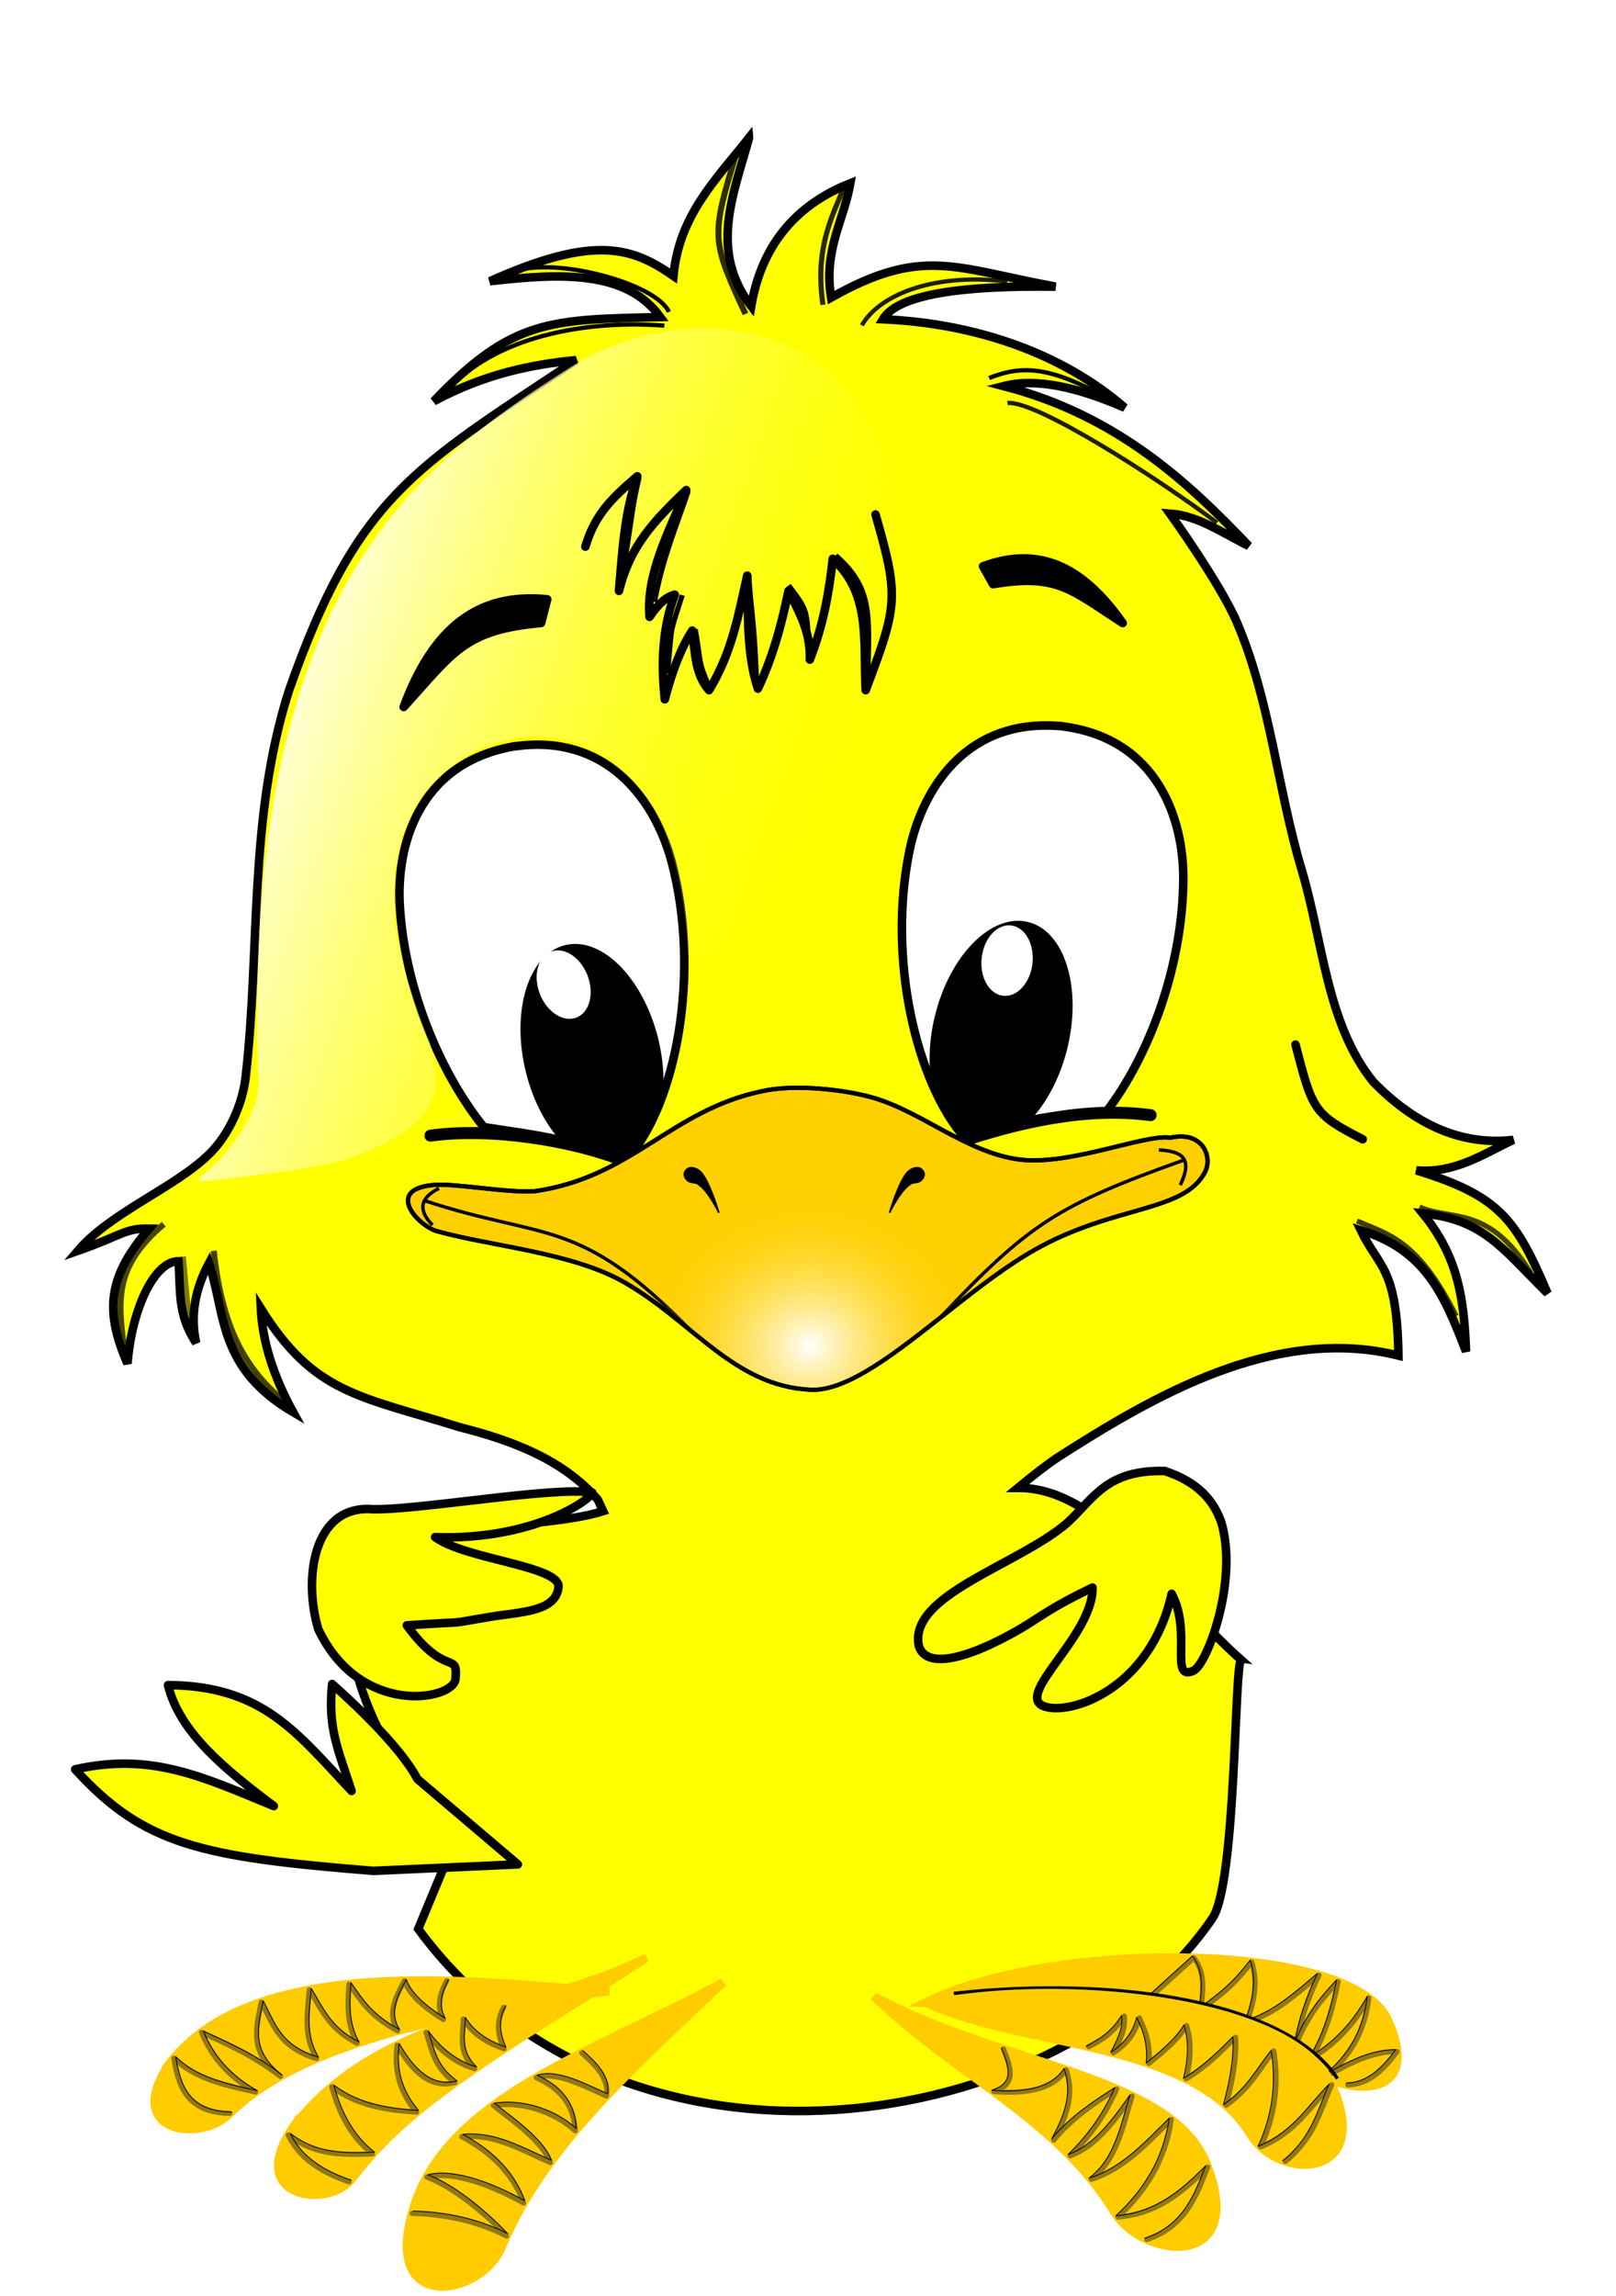 <?xml version="1.0" encoding="UTF-8" standalone="no"?>
<svg
   viewBox="0 0 332.598 472.441"
   version="1.1"
   id="svg453"
   sodipodi:docname="chick.svg"
   width="88mm"
   height="125mm"
   inkscape:version="1.2.2 (732a01da63, 2022-12-09)"
   xmlns:inkscape="http://www.inkscape.org/namespaces/inkscape"
   xmlns:sodipodi="http://sodipodi.sourceforge.net/DTD/sodipodi-0.dtd"
   xmlns="http://www.w3.org/2000/svg"
   xmlns:svg="http://www.w3.org/2000/svg">
  <sodipodi:namedview
     id="namedview455"
     pagecolor="#505050"
     bordercolor="#eeeeee"
     borderopacity="1"
     inkscape:showpageshadow="0"
     inkscape:pageopacity="0"
     inkscape:pagecheckerboard="0"
     inkscape:deskcolor="#505050"
     showgrid="false"
     inkscape:zoom="1.1264925"
     inkscape:cx="-121.17258"
     inkscape:cy="240.12588"
     inkscape:current-layer="svg453"
     inkscape:document-units="mm" />
  <defs
     id="defs323">
    <filter
       id="j"
       x="-0.015"
       y="-0.082"
       width="1.034"
       height="1.155">
      <feGaussianBlur
         stdDeviation=".277"
         id="feGaussianBlur291" />
    </filter>
    <filter
       id="c"
       x="-0.002"
       y="-0.003"
       width="1.004"
       height="1.007" />
    <filter
       id="d"
       x="-0.178"
       y="-0.289"
       width="1.369"
       height="1.563">
      <feGaussianBlur
         stdDeviation=".813"
         id="feGaussianBlur295" />
    </filter>
    <filter
       id="i"
       x="-1.937"
       y="-0.141"
       width="4.874"
       height="1.283">
      <feGaussianBlur
         stdDeviation=".491"
         id="feGaussianBlur298" />
    </filter>
    <filter
       id="h"
       x="-0.442"
       y="-0.151"
       width="1.86"
       height="1.285">
      <feGaussianBlur
         stdDeviation=".784"
         id="feGaussianBlur301" />
    </filter>
    <filter
       id="g"
       x="-0.272"
       y="-0.114"
       width="1.529"
       height="1.241">
      <feGaussianBlur
         stdDeviation=".837"
         id="feGaussianBlur304" />
    </filter>
    <filter
       id="b"
       x="-1.066"
       y="-0.865"
       width="3.125"
       height="2.721">
      <feGaussianBlur
         stdDeviation="1.099"
         id="feGaussianBlur307" />
    </filter>
    <filter
       id="a"
       x="-2.036"
       y="-0.247"
       width="5.073"
       height="1.504">
      <feGaussianBlur
         stdDeviation=".652"
         id="feGaussianBlur310" />
    </filter>
    <linearGradient
       id="f"
       x1="290.48"
       x2="359.29"
       y1="564.41"
       y2="588.79"
       gradientUnits="userSpaceOnUse">
      <stop
         stop-color="#fff"
         offset="0"
         id="stop313" />
      <stop
         stop-color="#ff0"
         stop-opacity="0"
         offset="1"
         id="stop315" />
    </linearGradient>
    <radialGradient
       id="e"
       cx="356.72"
       cy="660.33"
       r="47.003"
       gradientTransform="matrix(0.427,-0.011,0.01,0.381,198.21,393.12)"
       gradientUnits="userSpaceOnUse">
      <stop
         stop-color="#fff"
         offset="0"
         id="stop318" />
      <stop
         stop-color="#ffd000"
         stop-opacity="0"
         offset="1"
         id="stop320" />
    </radialGradient>
  </defs>
  <g
     transform="matrix(1.76,0,0,1.76,-461.883,-850.888)"
     id="g451">
    <path
       d="m 381.03,618.97 c -8.946,-1.03 -15.628,-20.785 -12.212,-37.17 1.374,-6.591 6.233,-15.412 17.565,-14.468 0.092,0.007 0.181,0.003 0.274,0.012 2e-4,10e-6 -0.002,0.016 -10e-4,0.016 11.282,1.429 14.188,11.065 14.164,17.798 -0.06,16.737 -10.68,34.677 -19.645,33.827 l -0.144,-0.015 z"
       fill="#ffffff"
       id="path325" />
    <path
       transform="matrix(0.971,0.237,-0.235,0.962,205.35,-56.762)"
       d="m 334.15,606.64 c 0,7.395 -3.571,13.39 -7.977,13.39 -4.406,0 -7.977,-5.995 -7.977,-13.39 0,-7.395 3.571,-13.39 7.977,-13.39 4.321,0 7.856,5.775 7.974,13.025"
       id="path327" />
    <path
       transform="matrix(0.974,0.212,-0.141,0.847,147.37,22.166)"
       d="m 328.3,595.79 c 0,2.658 -1.345,4.812 -3.005,4.812 -1.66,0 -3.005,-2.155 -3.005,-4.812 0,-2.658 1.345,-4.812 3.005,-4.812 1.628,0 2.959,2.075 3.004,4.681"
       fill="#ffffff"
       id="path329" />
    <path
       d="m 330.19,621.49 c -8.905,1.342 -20.513,-15.983 -21.494,-32.691 -0.395,-6.721 1.992,-16.505 13.178,-18.553 l 0.268,-0.06 0.003,0.016 c 11.264,-1.567 16.585,6.976 18.32,13.482 4.313,16.172 -1.254,36.263 -10.13,37.784 l -0.143,0.023 z"
       fill="#ffffff"
       id="path331" />
    <path
       transform="matrix(0.972,-0.236,0.234,0.962,-127.33,100.22)"
       d="m 334.15,606.64 c 0,7.395 -3.571,13.39 -7.977,13.39 -4.406,0 -7.977,-5.995 -7.977,-13.39 0,-7.395 3.571,-13.39 7.977,-13.39 4.321,0 7.856,5.775 7.974,13.025"
       id="path333" />
    <path
       transform="matrix(0.962,-0.26,0.265,0.816,-142.47,196.98)"
       d="m 328.3,595.79 c 0,2.658 -1.345,4.812 -3.005,4.812 -1.66,0 -3.005,-2.155 -3.005,-4.812 0,-2.658 1.345,-4.812 3.005,-4.812 1.628,0 2.959,2.075 3.004,4.681"
       fill="#ffffff"
       id="path335" />
    <path
       d="m 350.03,499.56 c -3.874,4.894 -8.175,9.044 -8.844,16.156 -4.802,-3.323 -9.183,-4.887 -21.469,0.625 8.293,-0.953 15.936,-1.31 19.938,4.188 -12.753,0.305 -17.301,0.159 -26.5,9.844 5.953,-3.189 11.371,-4.297 16.656,-4.812 -18.91,12.607 -25.609,15.825 -33.594,38.656 -4.756,14.898 -3.336,30.269 -5.063,45.206 -0.366,3.162 -1.959,6.7 -4.227,8.932 -4.025,3.962 -11.571,6.839 -15.408,11.345 5.196,-1.816 5.503,-2.659 8.359,-2.608 -4.754,5.517 -5.287,9.493 -2.536,15.781 0.523,-6.498 3.179,-11.981 5.964,-11.964 0.274,3.367 -0.177,6.191 2.067,9.558 -0.691,-3.115 -0.166,-6.229 1.5,-9.344 1.962,5.958 1.032,12.257 9.844,17.438 -2.219,-4.041 -3.581,-8.084 -3.781,-12.125 6.247,9.995 11.477,10.192 23.25,13.875 6.338,1.597 12.157,3.863 16.156,8.469 l 0.625,1.344 c -6.803,2.176 -23.984,1.74 -26.296,3.651 -9.784,8.777 3.791,32.596 9.859,32.693 l -5.188,12.5 c 23.879,32.49 75.423,24.316 92.875,-1.25 2.83,-4.145 2.536,-30.188 3.375,-30.188 -8.488,-7.499 -16.317,-20.196 -26.125,-20.125 1.613,-1.325 3.333,-2.692 4.656,-3.562 10.989,-7.049 25.414,-15.526 39.844,-11.906 -0.151,-10.396 -2.296,-10.258 -4.406,-14.656 7.437,2.284 9.711,7.353 12.312,14.188 -0.232,-6.233 -0.933,-11.098 -5.062,-16.156 7.156,0.716 9.272,4.098 14.594,9.344 -3.709,-8.715 -5.629,-11.381 -15.344,-14.375 4.513,0.393 7.783,-1.891 11.344,-3.562 -6.359,0.748 -11.824,-2.089 -16.406,-6.812 -5.447,-6.79 -5.85,-16.41 -8.344,-24.75 -2.854,-9.546 -3.651,-19.742 -7.562,-28.906 -1.958,-4.588 -7.844,-12.75 -7.844,-12.75 3.33,0.233 6.196,2.32 9.219,3.781 -6.926,-7.274 -15.297,-15.22 -28.656,-18.688 3.802,-0.982 8.673,0.151 14.156,2.531 -7.297,-6.33 -17.369,-9.863 -28.281,-10.344 1.713,-2.877 9.055,-3.963 20.188,-3.812 -11.824,-2.183 -15.568,-4.737 -26.25,1.281 -0.904,-5.59 1.463,-8.919 2.25,-13.375 -4.888,1.94 -10.155,5.857 -11.594,14.375 -4.969,-6.45 -2.059,-13.076 -0.25,-19.688 z m 34.312,68.719 c 0.658,-0.014 1.323,0.004 2.031,0.062 0.092,0.007 0.188,-0.009 0.281,0 2e-4,10e-6 -0.001,0.031 0,0.031 11.282,1.429 14.18,11.049 14.156,17.781 -0.036,10.147 -3.958,20.742 -9.038,27.323 -8.035,0.626 -7.799,0.42 -16.448,3.095 -5.778,-6.514 -9.146,-21.134 -6.514,-33.761 1.288,-6.179 5.655,-14.316 15.531,-14.531 z m -59.656,2.25 c 9.872,-0.328 14.655,7.558 16.281,13.656 3.459,12.969 0.567,28.458 -5.293,34.868 -8.874,-2.807 -8.488,-2.568 -16.668,-3.83 -5.113,-6.343 -9.252,-16.231 -9.821,-25.913 -0.395,-6.721 2.002,-16.514 13.188,-18.562 0.091,-0.018 0.189,-0.047 0.281,-0.062 2e-4,-2e-5 0,0.031 0,0.031 0.704,-0.098 1.373,-0.166 2.031,-0.188 z"
       fill="#ffff00"
       stroke="#000000"
       id="path337" />
    <path
       d="m 306.07,702.18 c -20.066,-1.627 -26.798,-3.009 -34.85,-11.869 9.027,-2.029 15.026,0.943 23.234,4.293 -5.653,-4.256 -11.016,-8.568 -12.374,-14.142 11.126,0.065 15.111,5.651 21.466,12.374 -1.676,-5.135 -2.775,-7.366 -2.273,-12.501 3.45,3.073 8.187,7.707 9.975,11.112 l 11.743,9.975 z"
       fill="#ffff00"
       stroke="#000000"
       stroke-linecap="round"
       stroke-linejoin="round"
       id="path339" />
    <path
       d="m 396.99,613.83 c -7.534,-0.999 -15.49,0.778 -23.36,3.482"
       fill="none"
       stroke="#000000"
       stroke-linecap="round"
       stroke-linejoin="round"
       stroke-width="1.4"
       id="path341" />
    <path
       d="m 312.77,616.23 c 6.629,-0.944 16.327,0.351 23.239,3.168"
       fill="none"
       stroke="#000000"
       stroke-linecap="round"
       stroke-linejoin="round"
       stroke-width="1.4"
       id="path343" />
    <path
       d="m 313.39,627.36 c -2.462,-0.94 -5.696,-4.847 -0.357,-5.357 2.644,-0.253 8.536,0.943 11.964,0.714 11.369,-1.639 15.858,-9.434 26.508,-11.681 3.917,-0.891 9.894,-0.17 13.135,0.788 5.668,1.675 10.896,6.402 16.997,7.19 5.894,0.761 14.732,-3.019 17.646,-2.547 3.815,-0.845 4.939,2.227 4.107,3.929 -2.36,4.825 -10.658,3.909 -19.968,9.185 -9.22,5.225 -19.429,16.668 -26.193,16.35 -8.959,-0.421 -13.71,-7.899 -21.722,-12.52 -6.165,-3.556 -15.609,-4.219 -22.117,-6.051 z"
       fill="#ffd000"
       stroke="#000000"
       stroke-width="0.5"
       id="path345" />
    <path
       d="m 393.72,556.3 c -4.725,-6.724 -9.861,-9.034 -16.328,-6.637 l 1.168,2.092 c 7.492,-1.248 9.042,0.585 15.16,4.544 z"
       stroke="#000000"
       stroke-linecap="round"
       stroke-linejoin="round"
       id="path347" />
    <path
       d="m 368.973,621.836 c 0.245,-0.145 0.778,-0.108 1.015,-0.266 0.274,-0.182 0.521,-0.517 0.508,-0.846 -0.011,-0.277 -0.234,-0.557 -0.483,-0.677 -0.262,-0.126 -0.599,-0.056 -0.87,0.048 -0.299,0.115 -0.556,0.348 -0.749,0.604 -0.993,1.313 -1.934,4.545 -1.934,4.545 0,0 1.236,-2.655 2.514,-3.409 z"
       stroke="#000000"
       stroke-width="0.192"
       id="path349" />
    <path
       d="m 343.982,621.836 c -0.245,-0.145 -0.778,-0.108 -1.015,-0.266 -0.274,-0.182 -0.521,-0.517 -0.508,-0.846 0.011,-0.277 0.234,-0.557 0.483,-0.677 0.262,-0.126 0.599,-0.056 0.87,0.048 0.299,0.115 0.556,0.348 0.749,0.604 0.993,1.313 1.934,4.545 1.934,4.545 0,0 -1.236,-2.655 -2.514,-3.409 z"
       stroke="#000000"
       stroke-width="0.192"
       id="path351" />
    <path
       d="m 400.93,619.06 c -14.903,5.317 -18.189,7.523 -28.427,18.294"
       fill="none"
       stroke="#000000"
       stroke-width="0.4"
       id="path353" />
    <path
       d="m 397.95,617.9 c 2.326,0.14 4.166,0.68 2.5,4.107"
       fill="none"
       stroke="#000000"
       stroke-width="0.4"
       id="path355" />
    <path
       d="m 313.01,626.68 c -1.691,-1.71 -1.517,-3.149 0.758,-4.293"
       fill="none"
       stroke="#000000"
       stroke-width="0.4"
       id="path357" />
    <path
       d="m 312.07,623.82 c 14.254,4.722 17.979,1.736 31.275,15.311"
       fill="none"
       stroke="#000000"
       stroke-width="0.4"
       id="path359" />
    <path
       d="m 413.93,605.58 c 1.989,7.662 2.099,8.12 7.857,11.071"
       fill="none"
       stroke="#000000"
       stroke-linecap="round"
       stroke-linejoin="round"
       id="path361" />
    <path
       d="m 292.67,609.95 c -1.044,-29.177 3.668,-48.329 12.259,-61.581 6.305,-9.726 14.582,-15.924 24.794,-22.338 21.964,-12.977 56.442,3.485 23.618,58.753 -2.135,3.155 -7.095,13.313 -10.473,10.149 -0.365,-8.209 -2.222,-14.831 -5.231,-18.881 -6.952,-9.357 -19.332,-7.924 -25.55,0.206 -2.791,3.65 -3.937,8.549 -3.49,14.601 0.273,3.702 2.244,10.171 4.109,14.535 1.753,5.733 1.116,9.737 -9.596,13.533 -3.193,1.132 -15.694,2.576 -17.152,2.604 -1.446,0.028 1.558,-0.897 4.64,-5.695 1.25,-1.947 2.14,-3.99 2.072,-5.888 z"
       fill="url(#f)"
       id="path363"
       style="fill:url(#f)" />
    <path
       d="m 309.64,566.11 c 3.413,-9.187 8.626,-13.404 16.786,-12.589 l -0.714,2.768 c -8.994,0.821 -10.225,3.405 -16.071,9.821 z"
       stroke="#000000"
       stroke-linecap="round"
       stroke-linejoin="round"
       id="path365" />
    <path
       d="m 330.89,547.36 c 1.133,-3.821 3.182,-5.738 6.071,-8.214 -1.536,4.3 -1.748,8.865 -2.143,13.393 1.318,-5.318 4.084,-8.147 7.857,-11.786 -2.063,4.925 -4.694,9.836 -4.286,14.821 1.094,-1.633 2.034,-2.359 2.946,-2.589 -1.47,3.942 -1.587,8.053 -1.161,12.232 0.808,-3.1 1.812,-5.886 3.214,-8.036 0.358,2.445 0.268,5.077 1.964,6.964 2.729,-4.489 3.458,-8.938 4.464,-13.393 0.155,4.476 -0.127,9.072 1.25,13.214 1.647,-3.483 2.756,-7.351 3.571,-11.429 1.261,2.465 2.623,4.879 2.5,8.036 1.599,-4.07 2.26,-7.952 2.679,-11.786 4.498,4.118 3.54,9.585 3.855,15.359 3.742,-9.917 3.932,-10.837 1.145,-20.538"
       fill="none"
       stroke="#000000"
       stroke-linecap="round"
       stroke-linejoin="round"
       id="path367" />
    <path
       d="m 313.39,627.36 c -2.462,-0.94 -5.696,-4.847 -0.357,-5.357 2.644,-0.253 8.536,0.943 11.964,0.714 11.369,-1.639 15.858,-9.434 26.508,-11.681 3.917,-0.891 9.894,-0.17 13.135,0.788 5.668,1.675 10.896,6.402 16.997,7.19 5.894,0.761 14.732,-3.019 17.646,-2.547 3.815,-0.845 4.939,2.227 4.107,3.929 -2.36,4.825 -10.658,3.909 -19.968,9.185 -9.22,5.225 -19.429,16.668 -26.193,16.35 -8.959,-0.421 -13.71,-7.899 -21.722,-12.52 -6.165,-3.556 -15.609,-4.219 -22.117,-6.051 z"
       fill="url(#e)"
       stroke="#000000"
       stroke-width="0.5"
       id="path369"
       style="fill:url(#e)" />
    <path
       d="m 421.11,626.2 c 3.784,1.628 7.142,2.229 11.617,11.112"
       fill="none"
       filter="url(#d)"
       stroke="#000000"
       stroke-opacity="0.76"
       stroke-width="0.6"
       id="path371" />
    <path
       d="m 428.43,624.56 c 3.667,1.667 8.069,-0.308 13.006,7.702"
       fill="none"
       filter="url(#d)"
       stroke="#000000"
       stroke-opacity="0.738"
       stroke-width="0.6"
       id="path373" />
    <path
       d="m 281.58,626.58 c -5.744,4.909 -5.354,8.766 -4.672,14.268"
       fill="none"
       filter="url(#h)"
       stroke="#000000"
       stroke-opacity="0.729"
       stroke-width="0.7"
       id="path375" />
    <path
       d="m 287.43,629.69 c 1.05,9.689 4.034,14.174 8.669,17.982"
       fill="none"
       filter="url(#g)"
       stroke="#000000"
       stroke-opacity="0.742"
       stroke-width="0.7"
       id="path377" />
    <path
       d="m 283.82,630.36 0.788,8.556"
       fill="none"
       filter="url(#i)"
       stroke="#000000"
       stroke-opacity="0.516"
       stroke-width="0.7"
       id="path379" />
    <path
       d="m 348.57,501.29 c -3.011,9.876 -2.968,10.226 1.041,18.876"
       fill="none"
       filter="url(#b)"
       stroke="#000000"
       stroke-opacity="0.824"
       stroke-width="0.7"
       id="path381" />
    <path
       d="m 380.23,516.38 c -8.246,-1.034 -14.841,1.358 -17.016,5.113"
       fill="none"
       filter="url(#b)"
       stroke="#000000"
       stroke-opacity="0.882"
       stroke-width="0.5"
       id="path383" />
    <path
       d="m 361.17,505.27 c -1.493,3.626 -3.468,7.318 -2.495,13.826"
       fill="none"
       filter="url(#b)"
       stroke="#000000"
       stroke-opacity="0.837"
       stroke-width="0.6"
       id="path385" />
    <path
       d="m 392.11,530.08 c -6.731,-3.686 -9.941,-4.035 -14.01,-2.426"
       fill="none"
       filter="url(#b)"
       stroke="#000000"
       stroke-opacity="0.973"
       stroke-width="0.5"
       id="path387" />
    <path
       d="m 340.65,519.93 c -1.46,-3.356 -13.412,-6.499 -18.087,-4.708"
       fill="none"
       filter="url(#b)"
       stroke="#000000"
       stroke-width="0.5"
       id="path389" />
    <path
       d="m 404.76,544.57 c -7.353,-5.498 -21.27,-14.356 -24.516,-13.994"
       fill="none"
       filter="url(#b)"
       stroke="#000000"
       stroke-opacity="0.882"
       stroke-width="0.5"
       id="path391" />
    <path
       d="m 340.12,521.53 c -8.96,-0.677 -18.591,1.179 -24.158,6.363"
       fill="none"
       filter="url(#b)"
       stroke="#000000"
       stroke-width="0.5"
       id="path393" />
    <path
       d="m 363.92,562.14 c 0.213,-7.009 0.453,-10.044 -3.756,-13.739"
       fill="none"
       filter="url(#a)"
       stroke="#000000"
       stroke-width="0.6"
       id="path395" />
    <path
       d="m 357.02,559.58 c -0.229,-4.736 -0.052,-4.678 -2.368,-7.678"
       fill="none"
       filter="url(#a)"
       stroke="#000000"
       stroke-width="0.6"
       id="path397" />
    <path
       d="m 340.48,562.17 c 0.655,-6.377 0.138,-4.046 1.736,-9.13"
       fill="none"
       filter="url(#a)"
       stroke="#000000"
       stroke-width="0.6"
       id="path399" />
    <path
       d="m 338.97,553.84 c 0.971,-5.178 2.41,-8.466 3.946,-12.981"
       fill="none"
       filter="url(#a)"
       stroke="#000000"
       stroke-width="0.6"
       id="path401" />
    <path
       d="m 335.56,548.66 c 0.845,-5.241 0.832,-6.13 1.61,-9.382"
       fill="none"
       filter="url(#a)"
       stroke="#000000"
       stroke-width="0.6"
       id="path403" />
    <path
       d="m 350.9,563.18 c -0.229,-6.946 -0.62,-8.087 -0.915,-12.476"
       fill="none"
       filter="url(#a)"
       stroke="#000000"
       stroke-width="0.6"
       id="path405" />
    <path
       d="m 345.28,563.56 c -1.239,-2.905 -0.809,-2.342 -1.547,-6.541"
       fill="none"
       filter="url(#a)"
       stroke="#000000"
       stroke-width="0.6"
       id="path407" />
    <path
       d="m 310.87,741.36 c 4.106,-12.78 20.96,-17.984 36.113,-26.138 -9.877,9.461 -20.985,19.021 -25.885,30.936 -2.402,5.841 -14.325,7.953 -10.228,-4.798 z"
       fill="#ffcc00"
       stroke="#ffcc00"
       id="path409" />
    <path
       d="m 296.67,732.21 c 10.528,-13.838 29.438,-13.604 41.353,-19.887 -7.03,4.709 -17.223,10.563 -24.949,16.527 -4.16,3.212 -6.713,5.755 -9.491,9.326 -2.777,3.572 -12.494,2.289 -6.913,-5.966 z"
       fill="#ffcc00"
       stroke="#ffcc00"
       id="path411" />
    <path
       d="m 282.27,724.69 c 10.528,-13.838 40.107,-8.932 51.392,-8.46 -22.432,2.988 -37.188,7.129 -44.478,14.426 -3.198,3.201 -12.494,2.289 -6.913,-5.966 z"
       fill="#ffcc00"
       stroke="#ffcc00"
       id="path413" />
    <path
       d="m 403.53,736.44 c -4.043,-10.317 -23.738,-11.419 -38.891,-19.572 9.877,9.461 21.424,14.271 28.158,25.254 3.349,5.462 15.62,6.788 10.733,-5.682 z"
       fill="#ffcc00"
       stroke="#ffcc00"
       id="path415" />
    <path
       d="m 424.74,719.64 c -4.144,-9.265 -39.143,-9.524 -54.169,-2.02 13.034,0.748 33.924,0.76 44.573,7.576 5.397,3.454 13.723,3.67 9.597,-5.556 z"
       fill="#ffcc00"
       stroke="#ffcc00"
       id="path417" />
    <path
       d="m 310.615,742.225 c 3.522,0.096 7.407,0.771 11.047,2.642 -2.357,-2.548 -6.252,-5.763 -9.322,-6.884 3.333,-0.816 8.107,1.233 11.321,3.036 -1.329,-3.777 -4.362,-6.24 -7.232,-7.764 3.88,-0.359 7.038,1.594 10.357,3.03 -0.942,-2.57 -4.714,-5.104 -6.657,-6.673 3.374,-0.524 7.158,0.76 9.581,2.97 -0.203,-3.396 -2.113,-5.086 -4.564,-6.234 2.353,-0.787 5.734,1.068 8.205,2.161 0.401,-2.306 -1.9,-4.131 -2.89,-5.046"
       fill="none"
       stroke="#907714"
       stroke-linecap="round"
       stroke-linejoin="round"
       stroke-width="0.6"
       id="path419" />
    <path
       d="m 303.26,738.54 c -3.206,-1.099 -5.819,-2.717 -7.126,-5.477 3.133,2.445 6.5,2.321 9.865,2.211 -2.505,-1.962 -3.921,-4.703 -4.762,-7.853 2.744,2.106 6.217,2.752 9.906,2.966 -1.694,-1.985 -2.712,-4.42 -2.269,-7.829 1.766,3.025 3.818,5.134 6.767,4.374 -2.486,-1.784 -2.696,-3.852 -3.381,-5.861 1.54,2.115 3.418,3.553 5.672,4.24 -2.003,-1.936 -1.334,-3.872 -1.329,-5.808 1.167,1.864 2.886,2.807 4.761,3.489 -0.747,-1.617 -0.94,-3.234 -0.024,-4.85"
       fill="none"
       stroke="#907714"
       stroke-linecap="round"
       stroke-linejoin="round"
       stroke-width="0.6"
       id="path421" />
    <path
       d="m 303.5,738.34 c -3.206,-1.099 -5.819,-2.717 -7.126,-5.477 3.133,2.445 6.5,2.321 9.865,2.211 -2.505,-1.962 -3.921,-4.703 -4.762,-7.853 2.744,2.106 6.217,2.752 9.906,2.966 -1.694,-1.985 -2.712,-4.42 -2.269,-7.829 1.766,3.025 3.818,5.134 6.767,4.374 -2.486,-1.784 -2.696,-3.852 -3.381,-5.861 1.54,2.115 3.418,3.553 5.672,4.24 -2.003,-1.936 -1.334,-3.872 -1.329,-5.808 1.167,1.864 2.886,2.807 4.761,3.489 -0.747,-1.617 -0.94,-3.234 -0.024,-4.85"
       fill="none"
       filter="url(#c)"
       stroke="#000000"
       stroke-linecap="round"
       stroke-linejoin="round"
       stroke-width="0.1"
       id="path423" />
    <path
       d="m 289.311,730.538 c -4.969,-0.1 -6.031,-3.08 -6.538,-6.468 2.406,2.408 5.977,3.184 9.544,3.966 -3.094,-1.708 -5.134,-4.075 -6.323,-6.974 2.736,1.267 6.024,2.663 9.221,5.146 -3.815,-2.894 -2.773,-5.788 -2.227,-8.682 1.356,2.488 1.957,5.245 6.476,6.602 -1.608,-2.682 -1.075,-5.364 -0.86,-8.046 1.394,2.189 2.18,4.513 5.591,6.253 -1.167,-2.021 -1.178,-4.426 -0.931,-6.918 1.303,1.826 2.315,3.652 5.677,5.478 -1.253,-1.954 -0.294,-3.909 0.788,-5.863 0.516,1.512 2.132,3.024 4.551,4.536 -0.844,-1.509 -0.425,-3.018 0.387,-4.527"
       fill="none"
       stroke="#907714"
       stroke-linecap="round"
       stroke-linejoin="round"
       stroke-width="0.6"
       id="path425" />
    <path
       d="m 396.55,745.28 c 4.467,-1.498 5.763,-5.011 7.116,-8.474 -2.837,2.856 -5.846,5.481 -10.505,5.852 3.211,-2.977 5.551,-6.594 6.243,-11.419 -2.843,2.801 -5.554,5.824 -9.369,7.007 3.033,-2.292 3.675,-6.177 4.794,-9.746 -2.122,3.048 -4.311,5.937 -7.26,6.999 2.415,-2.35 4.216,-4.964 5.453,-7.82 -2.509,1.623 -5.023,3.203 -7.368,5.972 1.432,-2.61 2.512,-5.266 1.45,-8.209 -1.646,2.413 -4.805,2.808 -8.459,2.543 2.822,-0.88 1.923,-2.943 1.142,-4.969"
       fill="none"
       stroke="#907714"
       stroke-linecap="round"
       stroke-linejoin="round"
       stroke-width="0.6"
       id="path427" />
    <path
       d="m 420.05,727.207 c 2.54,-0.07 4.229,-1.84 5.771,-3.906 -2.955,-0.007 -5.595,1.402 -8.22,2.88 3.484,-3.027 4.503,-6.077 4.909,-9.132 -1.876,3.348 -4.167,5.552 -6.715,7.05 1.755,-2.987 2.529,-5.974 3.119,-8.961 -1.899,2.021 -3.725,4.188 -4.961,7.536 0.498,-2.766 1.386,-5.532 2.725,-8.299 -2.587,2.164 -5.061,4.484 -8.457,5.514 0.887,-2.351 1.364,-4.702 0.578,-7.054 -1.262,1.661 -2.754,3.38 -5.895,5.511 0.156,-2.061 0.581,-4.161 -0.86,-5.994 l -5.388,4.872"
       fill="none"
       stroke="#907714"
       stroke-linecap="round"
       stroke-linejoin="round"
       stroke-width="0.6"
       id="path429" />
    <path
       d="m 373.97,716.51 c 19.124,-2.137 38.938,1.002 44.866,9.955"
       fill="none"
       filter="url(#j)"
       stroke="#000000"
       stroke-width="0.4"
       id="path431" />
    <path
       d="m 419.877,726.986 c 2.54,-0.07 4.229,-1.84 5.771,-3.906 -2.955,-0.007 -5.595,1.402 -8.22,2.88 3.484,-3.027 4.503,-6.077 4.909,-9.132 -1.876,3.348 -4.167,5.552 -6.715,7.05 1.755,-2.987 2.529,-5.974 3.119,-8.961 -1.899,2.021 -3.725,4.188 -4.961,7.536 0.498,-2.766 1.386,-5.532 2.725,-8.299 -2.587,2.164 -5.061,4.484 -8.457,5.514 0.887,-2.351 1.364,-4.702 0.578,-7.054 -1.262,1.661 -2.754,3.38 -5.895,5.511 0.156,-2.061 0.581,-4.161 -0.86,-5.994 l -5.388,4.872"
       fill="none"
       filter="url(#c)"
       stroke="#000000"
       stroke-linecap="round"
       stroke-linejoin="round"
       stroke-width="0.1"
       id="path433" />
    <path
       d="m 418.3,727.47 c -4.594,-10.622 -32.718,-12.784 -47.225,-9.723 11.392,5.168 30.894,4.296 37.628,15.278 3.349,5.462 14.241,5.183 9.597,-5.556 z"
       fill="#ffcc00"
       stroke="#ffcc00"
       id="path435" />
    <path
       d="m 310.737,741.945 c 3.522,0.096 7.407,0.771 11.047,2.642 -2.357,-2.548 -6.252,-5.763 -9.322,-6.884 3.333,-0.816 8.107,1.233 11.321,3.036 -1.329,-3.777 -4.362,-6.24 -7.232,-7.764 3.88,-0.359 7.038,1.594 10.357,3.03 -0.942,-2.57 -4.714,-5.104 -6.657,-6.673 3.374,-0.524 7.158,0.76 9.581,2.97 -0.203,-3.396 -2.113,-5.086 -4.564,-6.234 2.353,-0.787 5.734,1.068 8.205,2.161 0.401,-2.306 -1.9,-4.131 -2.89,-5.046"
       fill="none"
       filter="url(#c)"
       stroke="#000000"
       stroke-linecap="round"
       stroke-linejoin="round"
       stroke-width="0.1"
       id="path437" />
    <path
       d="m 412.744,736.149 c 3.415,-2.742 4.051,-5.912 5.424,-8.968 -2.544,2.556 -4.232,5.625 -8.303,7.265 1.777,-3.827 2.109,-7.551 1.532,-11.21 -1.723,2.122 -2.651,4.244 -5.58,6.365 0.679,-2.655 1.256,-5.309 1.105,-7.964 -1.679,1.672 -3.292,3.357 -5.785,4.866 0.518,-2.081 0.708,-4.162 0.052,-6.244 -0.853,1.482 -2.561,2.964 -4.412,4.446 0.235,-2.08 -0.34,-3.755 -1.106,-5.334 -0.44,1.692 -1.423,3.072 -3.041,4.091 0.758,-1.437 1.5,-2.874 1.27,-4.311 -1.174,1.937 -2.648,2.819 -4.153,3.596"
       fill="none"
       stroke="#907714"
       stroke-linecap="round"
       stroke-linejoin="round"
       stroke-width="0.6"
       id="path439" />
    <path
       d="m 289.532,730.38 c -4.969,-0.1 -6.031,-3.08 -6.538,-6.468 2.406,2.408 5.977,3.184 9.544,3.966 -3.094,-1.708 -5.134,-4.075 -6.323,-6.974 2.736,1.267 6.024,2.663 9.221,5.146 -3.815,-2.894 -2.773,-5.788 -2.227,-8.682 1.356,2.488 1.957,5.245 6.476,6.602 -1.608,-2.682 -1.075,-5.364 -0.86,-8.046 1.394,2.189 2.18,4.513 5.591,6.253 -1.167,-2.021 -1.178,-4.426 -0.931,-6.918 1.303,1.826 2.315,3.652 5.677,5.478 -1.253,-1.954 -0.294,-3.909 0.788,-5.863 0.516,1.512 2.132,3.024 4.551,4.536 -0.844,-1.509 -0.425,-3.018 0.387,-4.527"
       fill="none"
       filter="url(#c)"
       stroke="#000000"
       stroke-linecap="round"
       stroke-linejoin="round"
       stroke-width="0.1"
       id="path441" />
    <path
       d="m 396.31,745.13 c 4.467,-1.498 5.763,-5.011 7.116,-8.474 -2.837,2.856 -5.846,5.481 -10.505,5.852 3.211,-2.977 5.551,-6.594 6.243,-11.419 -2.843,2.801 -5.554,5.824 -9.369,7.007 3.033,-2.292 3.675,-6.177 4.794,-9.746 -2.122,3.048 -4.311,5.937 -7.26,6.999 2.415,-2.35 4.216,-4.964 5.453,-7.82 -2.509,1.623 -5.023,3.203 -7.368,5.972 1.432,-2.61 2.512,-5.266 1.45,-8.209 -1.646,2.413 -4.805,2.808 -8.459,2.543 2.822,-0.88 1.923,-2.943 1.142,-4.969"
       fill="none"
       filter="url(#c)"
       stroke="#000000"
       stroke-linecap="round"
       stroke-linejoin="round"
       stroke-width="0.1"
       id="path443" />
    <path
       d="m 412.431,736.082 c 3.415,-2.742 4.051,-5.912 5.424,-8.968 -2.544,2.556 -4.232,5.625 -8.303,7.265 1.777,-3.827 2.109,-7.551 1.532,-11.21 -1.723,2.122 -2.651,4.244 -5.58,6.365 0.679,-2.655 1.256,-5.309 1.105,-7.964 -1.679,1.672 -3.292,3.357 -5.785,4.866 0.518,-2.081 0.708,-4.162 0.052,-6.244 -0.853,1.482 -2.561,2.964 -4.412,4.446 0.235,-2.08 -0.34,-3.755 -1.106,-5.334 -0.44,1.692 -1.423,3.072 -3.041,4.091 0.758,-1.437 1.5,-2.874 1.27,-4.311 -1.174,1.937 -2.648,2.819 -4.153,3.596"
       fill="none"
       filter="url(#c)"
       stroke="#000000"
       stroke-linecap="round"
       stroke-linejoin="round"
       stroke-width="0.1"
       id="path445" />
    <path
       d="m 398.63,655.43 c 3.908,1.289 5.708,3.438 6.618,5.981 2.03,6.838 -1.659,16.651 -3.253,17.368 -2.854,1.283 -0.141,-4.557 -2.547,-8.992 -2.474,11.138 -11.789,14.223 -14.866,13.177 -3.713,-1.262 5.753,-8.314 5.609,-13.905 -6.507,3.119 -6.318,3.904 -11.34,6.369 -3.198,1.57 -8.012,3.272 -8.956,0.5 -1.346,-6.005 11.643,-9.488 17.372,-14.454 3.196,-2.981 4.597,-6.179 11.363,-6.045 z"
       fill="#ffff00"
       stroke="#000000"
       stroke-linecap="round"
       stroke-linejoin="round"
       id="path447" />
    <path
       d="m 299.66,673.94 c 4.899,10.304 15.796,8.286 16.036,5.819 0.33,-3.399 -1.136,-0.045 -5.69,-6.283 8.065,-0.553 3.879,-0.015 9.759,-0.995 3.544,-0.591 7.679,-0.566 7.981,-3.478 0.236,-2.476 -10.881,-3.227 -14.43,-5.84 11.547,0.403 18.302,-4.456 18.373,-5.216 -4.534,-0.728 -20.282,2.074 -25.666,1.952 -7.005,-0.556 -8.133,8.177 -6.362,14.041 z"
       fill="#ffff00"
       stroke="#000000"
       stroke-linecap="round"
       stroke-linejoin="round"
       id="path449" />
  </g>
</svg>
